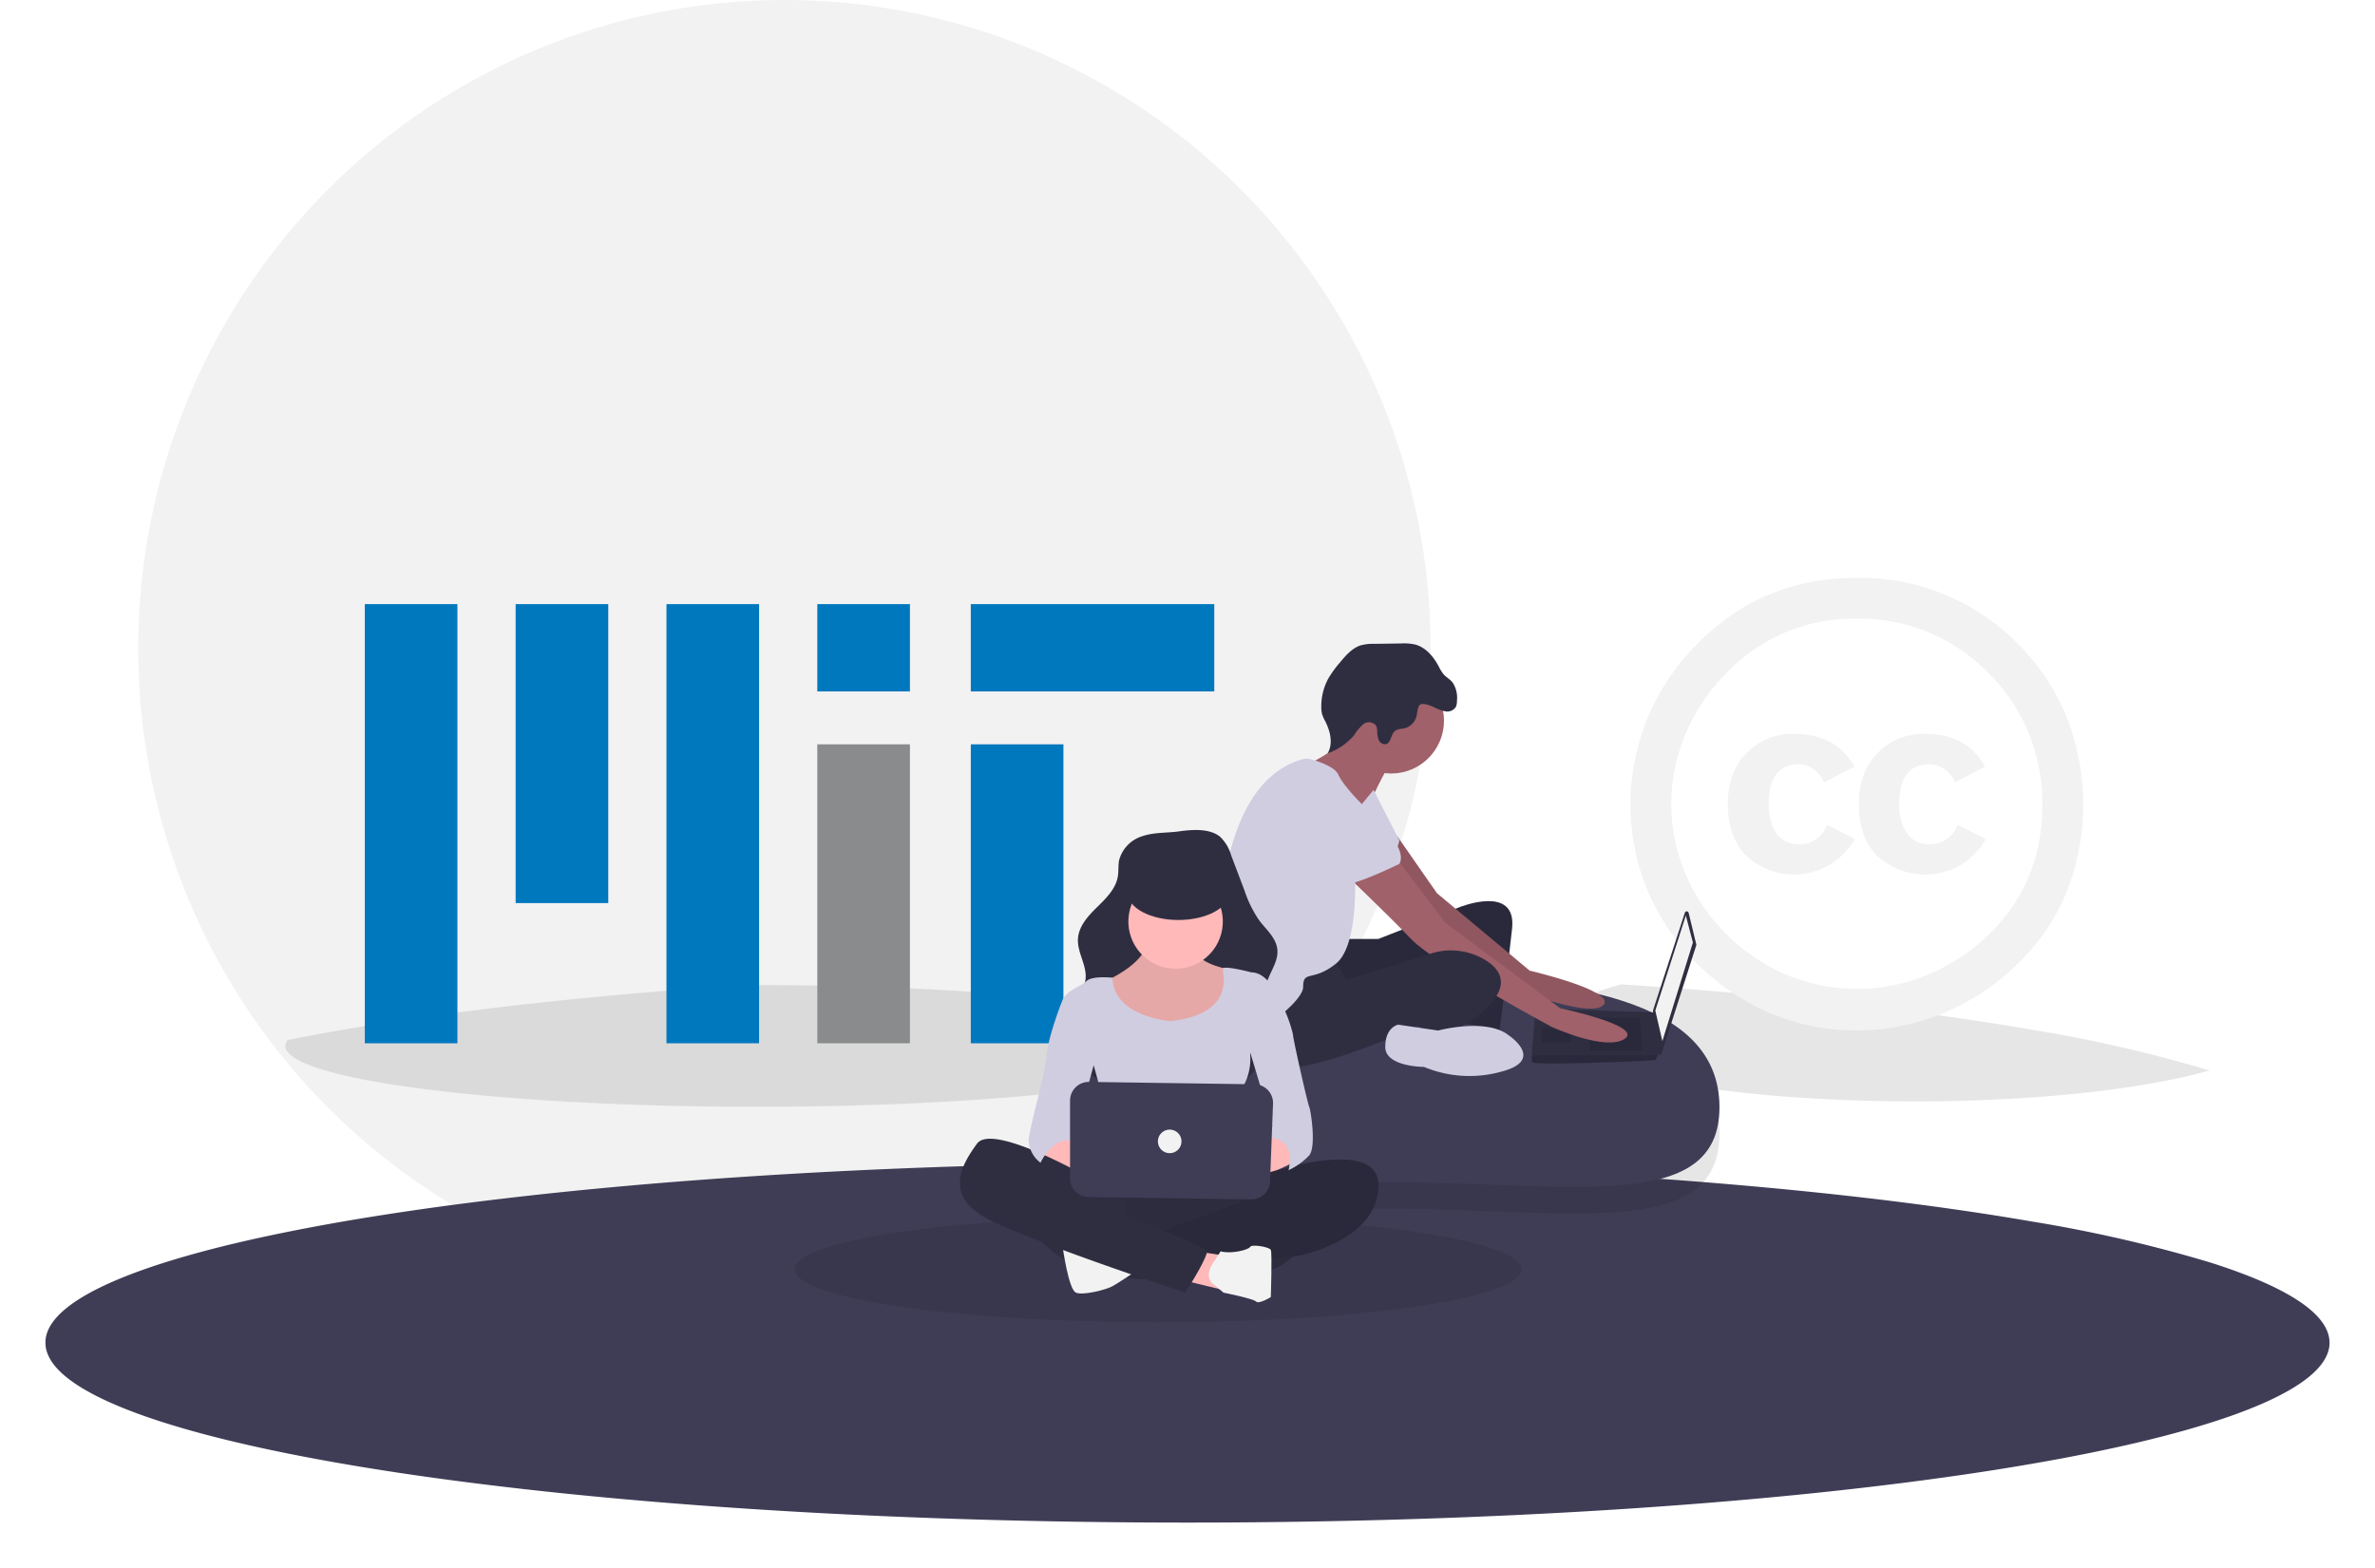 <svg xmlns="http://www.w3.org/2000/svg" xmlns:xlink="http://www.w3.org/1999/xlink" width="470.455" height="310.69" viewBox="0 0 470.455 310.69">
  <defs>
    <filter id="Path_2" x="0" y="192.388" width="470.455" height="118.301" filterUnits="userSpaceOnUse">
      <feOffset dy="38" input="SourceAlpha"/>
      <feGaussianBlur stdDeviation="3" result="blur"/>
      <feFlood flood-opacity="0.161"/>
      <feComposite operator="in" in2="blur"/>
      <feComposite in="SourceGraphic"/>
    </filter>
  </defs>
  <g id="Group_4" data-name="Group 4" transform="translate(-1029 -253.592)" style="isolation: isolate">
    <g id="Group_3" data-name="Group 3" transform="translate(1038 253.592)">
      <g id="Group_2" data-name="Group 2" transform="translate(0 0)">
        <ellipse id="Ellipse_1" data-name="Ellipse 1" cx="128" cy="128.5" rx="128" ry="128.5" transform="translate(18.382 0)" fill="#f2f2f2"/>
        <g transform="matrix(1, 0, 0, 1, -9, 0)" filter="url(#Path_2)">
          <path id="Path_2-2" data-name="Path 2" d="M452.455,472.648a6.016,6.016,0,0,1-.075.933c-3.143,19.26-103.193,34.718-226.153,34.718S3.217,492.841.075,473.581A6.021,6.021,0,0,1,0,472.648c0-.088,0-.18.009-.268,0-.048,0-.092,0-.141a.21.21,0,0,0,0-.053c.018-.2.044-.387.079-.581,1.435-7.874,19.08-15.11,47.86-20.906,23.538-4.74,54.528-8.521,90.2-10.9,27.068-1.8,56.83-2.8,88.075-2.8,25.14,0,49.321.647,71.909,1.835h.009q7.091.376,13.97.823c31.395,2.033,59.255,5.145,81.7,9.04a277.627,277.627,0,0,1,34.854,8.019h0c14.287,4.5,22.711,9.551,23.684,14.89.035.194.062.383.079.581a.212.212,0,0,0,0,.053c0,.048,0,.092,0,.141C452.455,472.467,452.455,472.56,452.455,472.648Z" transform="translate(9 -244.61)" fill="#3f3d56"/>
        </g>
        <ellipse id="Ellipse_2" data-name="Ellipse 2" cx="72" cy="10.5" rx="72" ry="10.5" transform="translate(148.382 241)" opacity="0.1" style="isolation: isolate"/>
        <path id="Path_3" data-name="Path 3" d="M808.133,460.1c-2.54.726-5.4,1.4-8.539,2.016-12.922,2.544-30.554,4.106-49.968,4.106-21.69,0-41.13-1.95-54.3-5.035-10.933-2.562-17.552-5.893-17.552-9.551,0-3.213,5.123-6.188,13.807-8.6,31.395,2.033,59.255,5.145,81.7,9.04A277.624,277.624,0,0,1,808.133,460.1Z" transform="translate(-379.462 -247.99)" opacity="0.1" style="isolation: isolate"/>
        <path id="Path_4" data-name="Path 4" d="M294.616,455.412c0,6.659-41.777,12.06-93.308,12.06S108,462.071,108,455.412a1.923,1.923,0,0,1,.423-1.153c23.538-4.74,54.528-8.521,90.2-10.9q1.34-.007,2.689,0C252.838,443.356,294.616,448.752,294.616,455.412Z" transform="translate(-60.466 -248.169)" opacity="0.1" style="isolation: isolate"/>
        <rect id="Rectangle_2" data-name="Rectangle 2" width="18.347" height="59.235" transform="translate(183.302 147.485)" fill="#0078be"/>
        <rect id="Rectangle_3" data-name="Rectangle 3" width="18.347" height="87.017" transform="translate(123.019 119.703)" fill="#0078be"/>
        <rect id="Rectangle_4" data-name="Rectangle 4" width="18.347" height="87.017" transform="translate(63.26 119.703)" fill="#0078be"/>
        <rect id="Rectangle_5" data-name="Rectangle 5" width="18.347" height="59.235" transform="translate(93.14 119.703)" fill="#0078be"/>
        <rect id="Rectangle_6" data-name="Rectangle 6" width="18.347" height="17.299" transform="translate(152.899 119.703)" fill="#0078be"/>
        <rect id="Rectangle_7" data-name="Rectangle 7" width="18.347" height="59.235" transform="translate(152.899 147.485)" fill="#8a8b8c"/>
        <rect id="Rectangle_8" data-name="Rectangle 8" width="48.226" height="17.299" transform="translate(183.302 119.703)" fill="#0078be"/>
        <path id="Path_5" data-name="Path 5" d="M758.125,260.029a43.757,43.757,0,0,1,32.03,13.133,43.133,43.133,0,0,1,9.609,14.453,47.249,47.249,0,0,1,.042,34.51,41.168,41.168,0,0,1-9.568,14.214,46.086,46.086,0,0,1-14.895,9.93,44.639,44.639,0,0,1-17.215,3.443,43.574,43.574,0,0,1-17.016-3.4,46.146,46.146,0,0,1-24.383-24.382,44.713,44.713,0,0,1,9.928-48.846Q739.469,260.032,758.125,260.029Zm.162,8.088a34.752,34.752,0,0,0-25.866,10.73,38.558,38.558,0,0,0-8.127,12.051,35.557,35.557,0,0,0,0,27.866,37.959,37.959,0,0,0,20.06,19.942,36.394,36.394,0,0,0,27.909-.039,38.721,38.721,0,0,0,12.21-8.087q10.489-10.249,10.487-25.706a36.813,36.813,0,0,0-2.723-14.093,35.851,35.851,0,0,0-7.923-11.852,35.494,35.494,0,0,0-26.027-10.811Zm-.562,29.309-6.008,3.124a6.164,6.164,0,0,0-2.361-2.8,5.32,5.32,0,0,0-2.6-.8q-6,0-6.006,7.927a9.832,9.832,0,0,0,1.52,5.764,5.134,5.134,0,0,0,4.486,2.163,5.615,5.615,0,0,0,5.527-3.844l5.524,2.8a13.836,13.836,0,0,1-21.461,3.363q-3.683-3.683-3.682-10.248,0-6.407,3.723-10.169a12.688,12.688,0,0,1,9.41-3.764q8.33,0,11.932,6.484Zm25.864,0-5.926,3.124a6.161,6.161,0,0,0-2.363-2.8,5.445,5.445,0,0,0-2.682-.8q-6.006,0-6.007,7.927a9.826,9.826,0,0,0,1.522,5.764,5.131,5.131,0,0,0,4.486,2.163,5.612,5.612,0,0,0,5.522-3.844l5.606,2.8a13.769,13.769,0,0,1-4.962,5.165,14.078,14.078,0,0,1-16.533-1.8q-3.649-3.683-3.646-10.248,0-6.407,3.725-10.169a12.679,12.679,0,0,1,9.407-3.764q8.328,0,11.852,6.484Z" transform="translate(-399.391 -145.53)" fill="#f2f2f2"/>
        <path id="Path_6" data-name="Path 6" d="M584.775,477.115c0,21.451-29.9,14.816-66.509,14.816S452.2,498.565,452.2,477.115,482.1,451,518.706,451,584.775,455.663,584.775,477.115Z" transform="translate(-253.173 -252.447)" opacity="0.1" style="isolation: isolate"/>
        <path id="Path_7" data-name="Path 7" d="M584.775,465.115c0,21.451-29.9,14.816-66.509,14.816S452.2,486.565,452.2,465.115,482.1,439,518.706,439,584.775,443.663,584.775,465.115Z" transform="translate(-253.173 -245.729)" fill="#3f3d56"/>
        <path id="Path_8" data-name="Path 8" d="M730.561,410.463l1.511,6.234a.393.393,0,0,1-.008.21l-6.856,21.423a.389.389,0,0,1-.757-.075l-.948-8.345a.393.393,0,0,1,.017-.165l6.293-19.311a.389.389,0,0,1,.749.029Z" transform="translate(-405.065 -229.587)" fill="#2f2e41"/>
        <path id="Path_9" data-name="Path 9" d="M730.587,412.038l1.4,5.349-6.046,19.534-1.4-6.046Z" transform="translate(-405.648 -230.635)" fill="#f2f2f2"/>
        <path id="Path_10" data-name="Path 10" d="M669.009,464.475c.232.7,24.185-.232,24.417-.465a5.059,5.059,0,0,0,.512-.93c.218-.465.419-.93.419-.93l-.93-7.53-23.719-.842s-.593,6.381-.714,9.3A6.975,6.975,0,0,0,669.009,464.475Z" transform="translate(-374.533 -254.004)" fill="#2f2e41"/>
        <path id="Path_11" data-name="Path 11" d="M704.953,458.005l.465,6.511H694.953v-6.511Z" transform="translate(-389.082 -256.37)" opacity="0.1" style="isolation: isolate"/>
        <path id="Path_12" data-name="Path 12" d="M679.337,462.744l.063-.012-.3,2.8h-5.814v-2.79Z" transform="translate(-376.955 -259.017)" opacity="0.1" style="isolation: isolate"/>
        <path id="Path_13" data-name="Path 13" d="M669.009,476.307c.232.7,24.185-.232,24.417-.465a5.056,5.056,0,0,0,.512-.93H668.992A6.975,6.975,0,0,0,669.009,476.307Z" transform="translate(-374.533 -265.836)" opacity="0.1" style="isolation: isolate"/>
        <path id="Path_14" data-name="Path 14" d="M577.66,413.062h6.511l16.046-6.279s11.395-4.651,10.465,4.186-2.558,20.7-2.558,20.7-5.116-2.326-7.906-1.628-.93-14.185-.93-14.185-22.79,10.93-24.882,9.535-2.558-11.162-2.558-11.162Z" transform="translate(-320.159 -227.008)" fill="#2f2e41"/>
        <path id="Path_15" data-name="Path 15" d="M577.66,413.062h6.511l16.046-6.279s11.395-4.651,10.465,4.186-2.558,20.7-2.558,20.7-5.116-2.326-7.906-1.628-.93-14.185-.93-14.185-22.79,10.93-24.882,9.535-2.558-11.162-2.558-11.162Z" transform="translate(-320.159 -227.008)" opacity="0.1" style="isolation: isolate"/>
        <path id="Path_16" data-name="Path 16" d="M600.934,376.276l7.88,11.322,18.371,15.348s16.976,3.953,14.651,6.744-16.511-2.79-16.511-2.79-21.161-15.348-21.859-16.511-8.372-12.093-8.372-12.093Z" transform="translate(-333.175 -210.613)" fill="#a0616a"/>
        <path id="Path_17" data-name="Path 17" d="M600.934,376.276l7.88,11.322,18.371,15.348s16.976,3.953,14.651,6.744-16.511-2.79-16.511-2.79-21.161-15.348-21.859-16.511-8.372-12.093-8.372-12.093Z" transform="translate(-333.175 -210.613)" opacity="0.1" style="isolation: isolate"/>
        <circle id="Ellipse_3" data-name="Ellipse 3" cx="10.465" cy="10.465" r="10.465" transform="translate(256.106 132.336)" fill="#a0616a"/>
        <path id="Path_18" data-name="Path 18" d="M583.813,334s-3.488,6.047-4.186,9.3-10.465-6.511-10.465-6.511l-1.279-3.372s9.186-4.3,8.488-7.79S583.813,334,583.813,334Z" transform="translate(-317.941 -181.897)" fill="#a0616a"/>
        <path id="Path_19" data-name="Path 19" d="M587.974,355.5l5.116,10s-1.163,4.884-3.023,5.349-9.767-6.047-9.767-6.047Z" transform="translate(-324.892 -198.983)" fill="#d0cde1"/>
        <path id="Path_20" data-name="Path 20" d="M594.1,386.677l9.535,12.557,22.789,16.976s16.511,3.488,12.79,6.046-14.418-2.325-14.418-2.325-23.022-12.325-27.906-17.441-13.953-13.72-13.953-13.72Z" transform="translate(-326.371 -216.436)" fill="#a0616a"/>
        <path id="Path_21" data-name="Path 21" d="M552.917,429.207l2.79,4.418,16.654-5.24a13.1,13.1,0,0,1,10.9,1.316c2.907,1.831,4.767,4.738.581,9.04-8.372,8.6-13.953,3.953-13.953,3.953s-28.138,13.255-32.789,6.744-4.883-9.767-4.883-9.767S550.126,428.509,552.917,429.207Z" transform="translate(-297.973 -239.432)" fill="#2f2e41"/>
        <path id="Path_22" data-name="Path 22" d="M627.437,463.268s7.441,4.884-1.4,7.209a23.412,23.412,0,0,1-15.348-.93s-7.674,0-7.674-3.953,2.558-4.419,2.558-4.419l7.907,1.163S623.019,459.78,627.437,463.268Z" transform="translate(-337.612 -258.145)" fill="#d0cde1"/>
        <path id="Path_23" data-name="Path 23" d="M596.636,302.208a7.8,7.8,0,0,0,2.193.786,2,2,0,0,0,2.023-.867,2.73,2.73,0,0,0,.23-1.23,5.481,5.481,0,0,0-.874-3.646c-.515-.629-1.267-1.025-1.8-1.639a7.758,7.758,0,0,1-.91-1.487c-1.037-1.947-2.572-3.819-4.705-4.38a10.185,10.185,0,0,0-2.746-.21l-5.372.076a9.342,9.342,0,0,0-2.584.278c-1.729.523-2.989,1.977-4.142,3.367a21.081,21.081,0,0,0-2.375,3.278,11.5,11.5,0,0,0-1.363,5.635,5.278,5.278,0,0,0,.193,1.491,8.271,8.271,0,0,0,.586,1.287c1.007,1.979,1.606,4.451.471,6.359a12.217,12.217,0,0,0,5.221-3.547,9.766,9.766,0,0,1,1.813-2.191,1.816,1.816,0,0,1,2.536.211,2.271,2.271,0,0,1,.256,1.064,4.881,4.881,0,0,0,.294,1.8,1.346,1.346,0,0,0,1.462.835c1.013-.285.915-1.839,1.7-2.545.592-.536,1.506-.434,2.267-.677a3.365,3.365,0,0,0,1.931-1.9c.288-.646.284-2.337.829-2.687C594.448,301.227,596,301.925,596.636,302.208Z" transform="translate(-321.481 -162.039)" fill="#2f2e41"/>
        <path id="Path_24" data-name="Path 24" d="M544.128,341.52a2.765,2.765,0,0,1,1.437,0c1.493.4,4.839,1.462,5.557,3.076.93,2.093,4.186,5.349,4.186,5.349s4.418,4.418,3.488,7.441-4.418,6.511-4.418,6.511.93,14.418-3.72,18.139-6.511,1.163-6.511,4.651-14.418,14.418-17.209,7.674c0,0,1.4-12.558.93-16.976C527.408,373.034,528.079,345.865,544.128,341.52Z" transform="translate(-295.015 -191.102)" fill="#d0cde1"/>
        <path id="Path_25" data-name="Path 25" d="M569.133,354.2s14.185,10.465,11.627,14.883c0,0-8.6,4.186-10.465,3.953s-9.069-8.371-10.93-9.069S556.576,350.71,569.133,354.2Z" transform="translate(-312.562 -197.91)" fill="#d0cde1"/>
        <path id="Path_26" data-name="Path 26" d="M473.365,374.747a6.8,6.8,0,0,0-4.657,4.772c-.209,1.059-.081,2.16-.257,3.225-.409,2.47-2.348,4.356-4.136,6.108s-3.635,3.788-3.765,6.288c-.143,2.738,1.843,5.3,1.5,8.022-.4,3.16-3.736,5.207-4.562,8.283a7.969,7.969,0,0,0,1.235,6.08,17.4,17.4,0,0,0,9.586,7.06,39.94,39.94,0,0,0,12.008,1.565c4.934.051,10.291-.372,14-3.628a11.216,11.216,0,0,0,3.723-7.3c.352-3.772-1.222-7.67-.136-11.3.684-2.284,2.4-4.37,2.142-6.741-.25-2.318-2.275-3.961-3.663-5.834a23.706,23.706,0,0,1-2.855-5.848l-2.639-6.965a8.08,8.08,0,0,0-2.244-3.708c-2.164-1.682-5.643-1.352-8.174-1C478.122,374.144,475.622,373.985,473.365,374.747Z" transform="translate(-256.023 -209.082)" fill="#2f2e41"/>
        <path id="Path_27" data-name="Path 27" d="M481.331,421.954s1.17,3.8-7.6,8.187.878,9.065.878,9.065l10.234,2.339s10.527-1.462,11.7-3.216,3.216-7.6,2.632-8.48a13.7,13.7,0,0,0-1.462-1.754s-7.018-1.17-6.726-4.386S481.331,421.954,481.331,421.954Z" transform="translate(-263.163 -236.001)" fill="#ffb9b9"/>
        <path id="Path_28" data-name="Path 28" d="M481.331,421.954s1.17,3.8-7.6,8.187.878,9.065.878,9.065l10.234,2.339s10.527-1.462,11.7-3.216,3.216-7.6,2.632-8.48a13.7,13.7,0,0,0-1.462-1.754s-7.018-1.17-6.726-4.386S481.331,421.954,481.331,421.954Z" transform="translate(-263.163 -236.001)" opacity="0.1" style="isolation: isolate"/>
        <circle id="Ellipse_4" data-name="Ellipse 4" cx="9.357" cy="9.357" r="9.357" transform="translate(213.135 190.328) rotate(-80.783)" fill="#ffb9b9"/>
        <path id="Path_29" data-name="Path 29" d="M478.793,446.116s-11.269-.824-11.483-8.6c0,0-4.015-.465-5.185.7s-4.971,2.047-4.971,4.971,6.433,11.7,6.433,11.7,3.509,11.7,2.047,13.743-1.754,7.311-1.754,7.311,14.621-1.17,16.96,0,11.7,1.169,12.281,0-.585-15.79-.585-15.79a11.417,11.417,0,0,0,2.047-7.6l7.018-8.187s-2.632-7.9-6.726-7.9c0,0-5.556-1.462-5.7-.731S491.952,444.654,478.793,446.116Z" transform="translate(-255.947 -243.788)" fill="#d0cde1"/>
        <path id="Path_30" data-name="Path 30" d="M446.525,513.582s2.632,4.094,9.357,4.971,7.9-1.462,7.311-2.047-7.6-3.217-7.6-3.217l-4.094-3.216Z" transform="translate(-249.995 -285.522)" fill="#ffb9b9"/>
        <path id="Path_31" data-name="Path 31" d="M536.9,510.073l-7.6,4.386s-9.942-.585-6.141,2.339,10.819,1.754,10.819,1.754l6.725-3.216Z" transform="translate(-292.413 -285.522)" fill="#ffb9b9"/>
        <path id="Path_32" data-name="Path 32" d="M465.644,527.347s-7.018,17.252,1.462,19.884,31.873,2.047,37.136-1.462,6.726-8.187,5.848-9.649-6.726-5.556-10.819-5.849S465.644,527.347,465.644,527.347Z" transform="translate(-259.173 -295.193)" fill="#2f2e41"/>
        <path id="Path_33" data-name="Path 33" d="M465.644,527.347s-7.018,17.252,1.462,19.884,31.873,2.047,37.136-1.462,6.726-8.187,5.848-9.649-6.726-5.556-10.819-5.849S465.644,527.347,465.644,527.347Z" transform="translate(-259.173 -295.193)" opacity="0.05" style="isolation: isolate"/>
        <path id="Path_34" data-name="Path 34" d="M515.258,525.345s24.771-8.967,24.478,1.852-15.79,13.744-15.79,13.744l-4.679.585-25.732.877s.877-4.679-1.17-5.264c0,0,6.726-1.754,7.018-2.047s16.96-6.14,18.129-6.433,4.679-2.632,7.31-2.339c0,0,2.924-2.339,6.141-1.754l-9.064.585Z" transform="translate(-275.66 -292.119)" fill="#2f2e41"/>
        <path id="Path_35" data-name="Path 35" d="M515.258,525.345s24.771-8.967,24.478,1.852-15.79,13.744-15.79,13.744l-4.679.585-25.732.877s.877-4.679-1.17-5.264c0,0,6.726-1.754,7.018-2.047s16.96-6.14,18.129-6.433,4.679-2.632,7.31-2.339c0,0,2.924-2.339,6.141-1.754l-9.064.585Z" transform="translate(-275.66 -292.119)" opacity="0.1" style="isolation: isolate"/>
        <path id="Path_36" data-name="Path 36" d="M534.434,527.638l3.123,7.126,19.007-6.726,1.462-3.8-4.971-.878-9.994,1.755-4.334,1.169Z" transform="translate(-299.213 -292.961)" fill="#2f2e41"/>
        <path id="Path_37" data-name="Path 37" d="M534.434,527.638l3.123,7.126,19.007-6.726,1.462-3.8-4.971-.878-9.994,1.755-4.334,1.169Z" transform="translate(-299.213 -292.961)" opacity="0.1" style="isolation: isolate"/>
        <path id="Path_38" data-name="Path 38" d="M435.843,534.036s5.556,7.018,11.989,8.772,9.942-.585,9.942-.585l-2.047-8.187-.877-5.264-3.8-2.632-7.6-3.509-9.065-2.924s-3.8-.585-3.8,0,3.509,9.357,3.509,9.357Z" transform="translate(-241.068 -290.771)" fill="#2f2e41"/>
        <path id="Path_39" data-name="Path 39" d="M457.819,561.172s1.169,8.479,2.632,9.065,5.849-.585,7.018-1.169,5.146-3.283,5.146-3.283S458.7,560.587,457.819,561.172Z" transform="translate(-256.319 -314.104)" fill="#f2f2f2"/>
        <path id="Path_40" data-name="Path 40" d="M514.743,563.223l5.556.877-.585,6.725-7.749-1.882Z" transform="translate(-286.633 -315.279)" fill="#ffb9b9"/>
        <path id="Path_41" data-name="Path 41" d="M524.724,563.67s-2.6,3.1.028,4.854l1.754,1.462s5.849,1.169,6.433,1.754,2.924-.877,2.924-.877.292-8.772,0-9.357-3.8-1.169-4.094-.585-3.8,1.462-5.849.877Z" transform="translate(-293.133 -313.855)" fill="#f2f2f2"/>
        <path id="Path_42" data-name="Path 42" d="M438.639,521.1s-20.468-11.989-23.685-7.6-6.725,10.527,2.632,15.205,38.6,14.328,38.6,14.328,4.386-6.726,4.386-8.48c0,0-15.5-7.018-18.129-7.6s-13.158-7.311-14.62-7.9a16.981,16.981,0,0,1-3.509-2.339Z" transform="translate(-230.414 -286.898)" fill="#2f2e41"/>
        <path id="Path_43" data-name="Path 43" d="M450.119,449.615l-1.169.877s-2.632,6.726-2.924,10.527-3.8,15.5-3.509,16.96a6,6,0,0,0,2.339,4.094s2.339-5.263,6.433-4.386l4.971-18.129Z" transform="translate(-247.742 -251.673)" fill="#d0cde1"/>
        <path id="Path_44" data-name="Path 44" d="M545.757,449.615l2.339,2.632a25.268,25.268,0,0,1,1.462,4.386c0,.877,2.924,13.744,3.216,14.328s1.462,7.9,0,9.65a13.149,13.149,0,0,1-4.094,2.924s1.754-6.141-3.8-6.433l.585-2.339L540.2,457.218Z" transform="translate(-302.442 -251.673)" fill="#d0cde1"/>
        <path id="Path_45" data-name="Path 45" d="M461.141,490.646v15.4a3.7,3.7,0,0,0,3.648,3.7l32.211.477a3.7,3.7,0,0,0,3.755-3.56l.592-15.4a3.7,3.7,0,0,0-3.558-3.843l-.089,0-32.8-.475a3.7,3.7,0,0,0-3.756,3.649C461.141,490.61,461.141,490.628,461.141,490.646Z" transform="translate(-258.178 -272.572)" fill="#3f3d56"/>
        <ellipse id="Ellipse_5" data-name="Ellipse 5" cx="10.072" cy="5.423" rx="10.072" ry="5.423" transform="translate(214.347 171.444)" fill="#2f2e41"/>
        <circle id="Ellipse_6" data-name="Ellipse 6" cx="2.339" cy="2.339" r="2.339" transform="translate(220.361 223.82)" fill="#f2f2f2"/>
      </g>
    </g>
  </g>
</svg>
